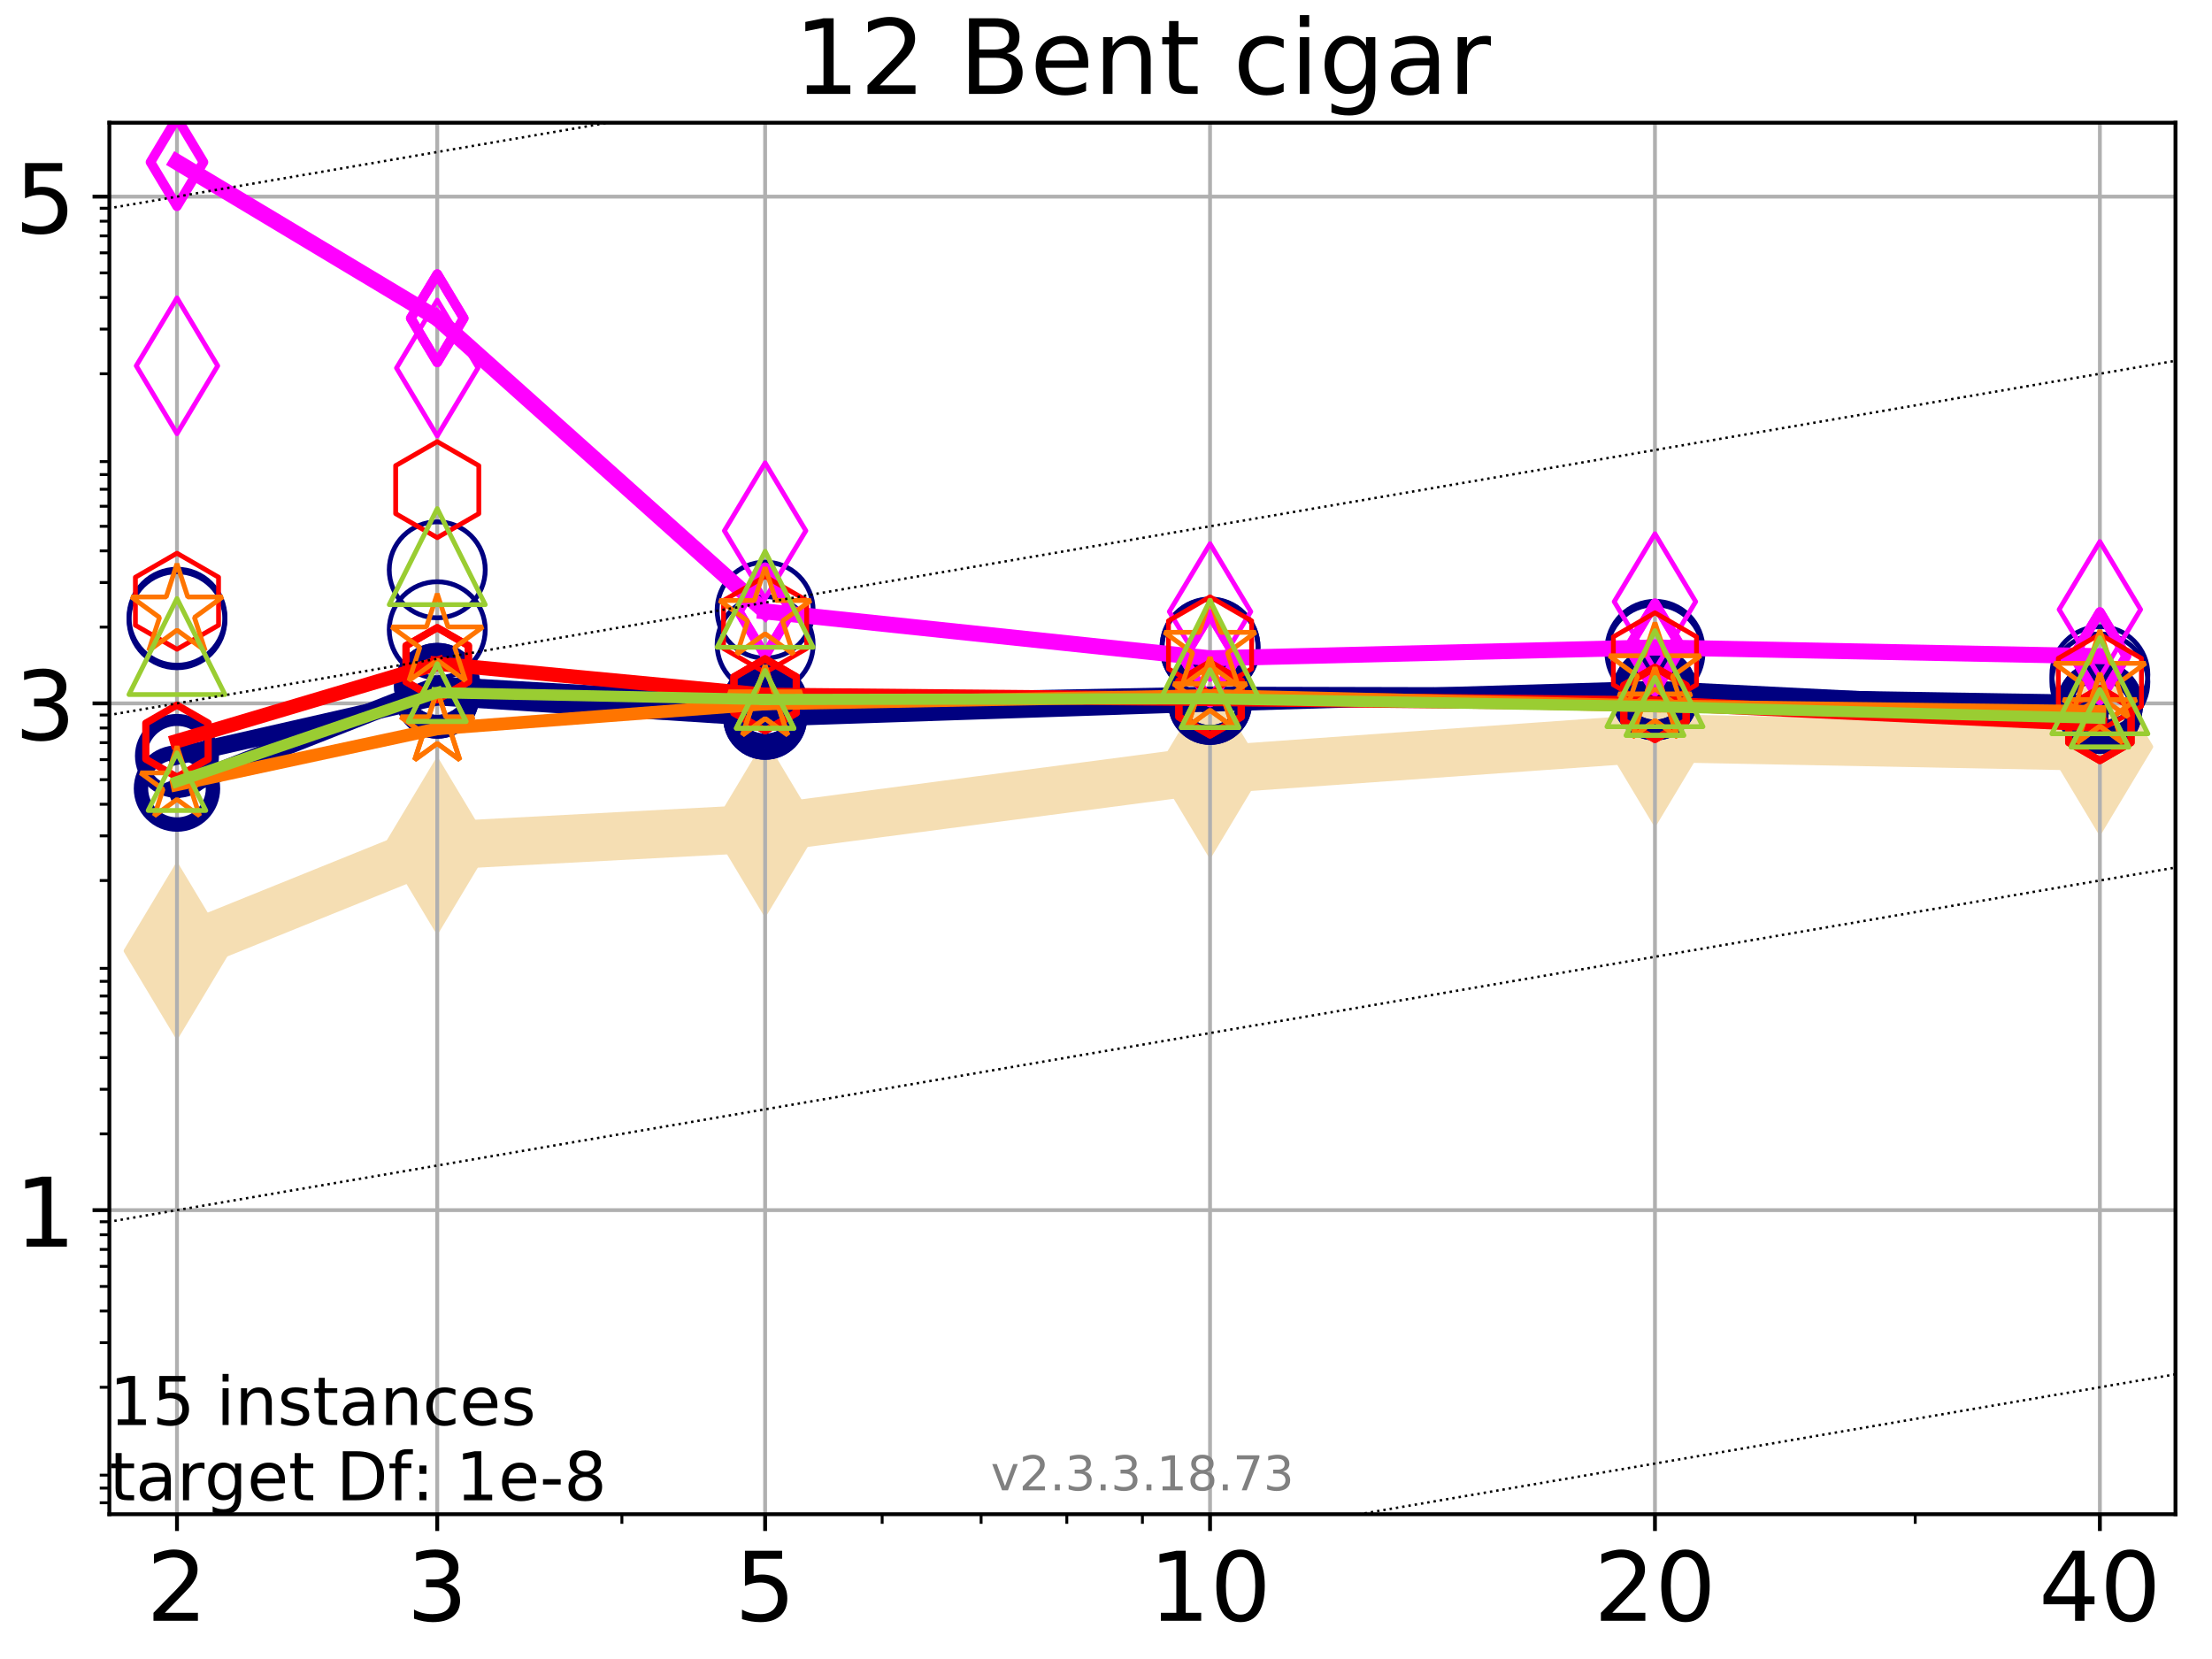 <?xml version="1.0" encoding="utf-8" standalone="no"?>
<!DOCTYPE svg PUBLIC "-//W3C//DTD SVG 1.1//EN"
  "http://www.w3.org/Graphics/SVG/1.1/DTD/svg11.dtd">
<!-- Created with matplotlib (https://matplotlib.org/) -->
<svg height="345.6pt" version="1.1" viewBox="0 0 460.8 345.6" width="460.8pt" xmlns="http://www.w3.org/2000/svg" xmlns:xlink="http://www.w3.org/1999/xlink">
 <defs>
  <style type="text/css">
*{stroke-linecap:butt;stroke-linejoin:round;}
  </style>
 </defs>
 <g id="figure_1">
  <g id="patch_1">
   <path d="M 0 345.6 
L 460.8 345.6 
L 460.8 0 
L 0 0 
z
" style="fill:#ffffff;"/>
  </g>
  <g id="axes_1">
   <g id="patch_2">
    <path d="M 22.78 315.44 
L 453.192 315.44 
L 453.192 25.56 
L 22.78 25.56 
z
" style="fill:#ffffff;"/>
   </g>
   <g id="line2d_1">
    <path clip-path="url(#pc2f03a6625)" d="M 36.868 198.088 
L 91.085 176.181 
L 159.39 172.552 
L 252.074 160.362 
L 344.758 153.768 
L 437.443 155.566 
" style="fill:none;stroke:#f5deb3;stroke-linecap:square;stroke-width:10;"/>
    <defs>
     <path d="M -0 17.678 
L 10.607 0 
L 0 -17.678 
L -10.607 -0 
z
" id="m1a81cce1f5" style="stroke:#f5deb3;stroke-linejoin:miter;"/>
    </defs>
    <g clip-path="url(#pc2f03a6625)">
     <use style="fill:#f5deb3;stroke:#f5deb3;stroke-linejoin:miter;" x="36.868" xlink:href="#m1a81cce1f5" y="198.088"/>
     <use style="fill:#f5deb3;stroke:#f5deb3;stroke-linejoin:miter;" x="91.085" xlink:href="#m1a81cce1f5" y="176.181"/>
     <use style="fill:#f5deb3;stroke:#f5deb3;stroke-linejoin:miter;" x="159.39" xlink:href="#m1a81cce1f5" y="172.552"/>
     <use style="fill:#f5deb3;stroke:#f5deb3;stroke-linejoin:miter;" x="252.074" xlink:href="#m1a81cce1f5" y="160.362"/>
     <use style="fill:#f5deb3;stroke:#f5deb3;stroke-linejoin:miter;" x="344.758" xlink:href="#m1a81cce1f5" y="153.768"/>
     <use style="fill:#f5deb3;stroke:#f5deb3;stroke-linejoin:miter;" x="437.443" xlink:href="#m1a81cce1f5" y="155.566"/>
    </g>
   </g>
   <g id="matplotlib.axis_1">
    <g id="xtick_1">
     <g id="line2d_2">
      <path clip-path="url(#pc2f03a6625)" d="M 36.868 315.44 
L 36.868 25.56 
" style="fill:none;stroke:#b0b0b0;stroke-linecap:square;stroke-width:0.8;"/>
     </g>
     <g id="line2d_3">
      <defs>
       <path d="M 0 0 
L 0 3.5 
" id="m4fd9b83261" style="stroke:#000000;stroke-width:0.8;"/>
      </defs>
      <g>
       <use style="stroke:#000000;stroke-width:0.8;" x="36.868" xlink:href="#m4fd9b83261" y="315.44"/>
      </g>
     </g>
     <g id="text_1">
      <!-- 2 -->
      <defs>
       <path d="M 19.188 8.297 
L 53.609 8.297 
L 53.609 0 
L 7.328 0 
L 7.328 8.297 
Q 12.938 14.109 22.625 23.891 
Q 32.328 33.688 34.812 36.531 
Q 39.547 41.844 41.422 45.531 
Q 43.312 49.219 43.312 52.781 
Q 43.312 58.594 39.234 62.25 
Q 35.156 65.922 28.609 65.922 
Q 23.969 65.922 18.812 64.312 
Q 13.672 62.703 7.812 59.422 
L 7.812 69.391 
Q 13.766 71.781 18.938 73 
Q 24.125 74.219 28.422 74.219 
Q 39.75 74.219 46.484 68.547 
Q 53.219 62.891 53.219 53.422 
Q 53.219 48.922 51.531 44.891 
Q 49.859 40.875 45.406 35.406 
Q 44.188 33.984 37.641 27.219 
Q 31.109 20.453 19.188 8.297 
z
" id="DejaVuSans-50"/>
      </defs>
      <g transform="translate(30.506 337.637)scale(0.2 -0.2)">
       <use xlink:href="#DejaVuSans-50"/>
      </g>
     </g>
    </g>
    <g id="xtick_2">
     <g id="line2d_4">
      <path clip-path="url(#pc2f03a6625)" d="M 91.085 315.44 
L 91.085 25.56 
" style="fill:none;stroke:#b0b0b0;stroke-linecap:square;stroke-width:0.8;"/>
     </g>
     <g id="line2d_5">
      <g>
       <use style="stroke:#000000;stroke-width:0.8;" x="91.085" xlink:href="#m4fd9b83261" y="315.44"/>
      </g>
     </g>
     <g id="text_2">
      <!-- 3 -->
      <defs>
       <path d="M 40.578 39.312 
Q 47.656 37.797 51.625 33 
Q 55.609 28.219 55.609 21.188 
Q 55.609 10.406 48.188 4.484 
Q 40.766 -1.422 27.094 -1.422 
Q 22.516 -1.422 17.656 -0.516 
Q 12.797 0.391 7.625 2.203 
L 7.625 11.719 
Q 11.719 9.328 16.594 8.109 
Q 21.484 6.891 26.812 6.891 
Q 36.078 6.891 40.938 10.547 
Q 45.797 14.203 45.797 21.188 
Q 45.797 27.641 41.281 31.266 
Q 36.766 34.906 28.719 34.906 
L 20.219 34.906 
L 20.219 43.016 
L 29.109 43.016 
Q 36.375 43.016 40.234 45.922 
Q 44.094 48.828 44.094 54.297 
Q 44.094 59.906 40.109 62.906 
Q 36.141 65.922 28.719 65.922 
Q 24.656 65.922 20.016 65.031 
Q 15.375 64.156 9.812 62.312 
L 9.812 71.094 
Q 15.438 72.656 20.344 73.438 
Q 25.25 74.219 29.594 74.219 
Q 40.828 74.219 47.359 69.109 
Q 53.906 64.016 53.906 55.328 
Q 53.906 49.266 50.438 45.094 
Q 46.969 40.922 40.578 39.312 
z
" id="DejaVuSans-51"/>
      </defs>
      <g transform="translate(84.723 337.637)scale(0.2 -0.2)">
       <use xlink:href="#DejaVuSans-51"/>
      </g>
     </g>
    </g>
    <g id="xtick_3">
     <g id="line2d_6">
      <path clip-path="url(#pc2f03a6625)" d="M 159.39 315.44 
L 159.39 25.56 
" style="fill:none;stroke:#b0b0b0;stroke-linecap:square;stroke-width:0.8;"/>
     </g>
     <g id="line2d_7">
      <g>
       <use style="stroke:#000000;stroke-width:0.8;" x="159.39" xlink:href="#m4fd9b83261" y="315.44"/>
      </g>
     </g>
     <g id="text_3">
      <!-- 5 -->
      <defs>
       <path d="M 10.797 72.906 
L 49.516 72.906 
L 49.516 64.594 
L 19.828 64.594 
L 19.828 46.734 
Q 21.969 47.469 24.109 47.828 
Q 26.266 48.188 28.422 48.188 
Q 40.625 48.188 47.75 41.5 
Q 54.891 34.812 54.891 23.391 
Q 54.891 11.625 47.562 5.094 
Q 40.234 -1.422 26.906 -1.422 
Q 22.312 -1.422 17.547 -0.641 
Q 12.797 0.141 7.719 1.703 
L 7.719 11.625 
Q 12.109 9.234 16.797 8.062 
Q 21.484 6.891 26.703 6.891 
Q 35.156 6.891 40.078 11.328 
Q 45.016 15.766 45.016 23.391 
Q 45.016 31 40.078 35.438 
Q 35.156 39.891 26.703 39.891 
Q 22.75 39.891 18.812 39.016 
Q 14.891 38.141 10.797 36.281 
z
" id="DejaVuSans-53"/>
      </defs>
      <g transform="translate(153.028 337.637)scale(0.2 -0.2)">
       <use xlink:href="#DejaVuSans-53"/>
      </g>
     </g>
    </g>
    <g id="xtick_4">
     <g id="line2d_8">
      <path clip-path="url(#pc2f03a6625)" d="M 252.074 315.44 
L 252.074 25.56 
" style="fill:none;stroke:#b0b0b0;stroke-linecap:square;stroke-width:0.8;"/>
     </g>
     <g id="line2d_9">
      <g>
       <use style="stroke:#000000;stroke-width:0.8;" x="252.074" xlink:href="#m4fd9b83261" y="315.44"/>
      </g>
     </g>
     <g id="text_4">
      <!-- 10 -->
      <defs>
       <path d="M 12.406 8.297 
L 28.516 8.297 
L 28.516 63.922 
L 10.984 60.406 
L 10.984 69.391 
L 28.422 72.906 
L 38.281 72.906 
L 38.281 8.297 
L 54.391 8.297 
L 54.391 0 
L 12.406 0 
z
" id="DejaVuSans-49"/>
       <path d="M 31.781 66.406 
Q 24.172 66.406 20.328 58.906 
Q 16.5 51.422 16.5 36.375 
Q 16.5 21.391 20.328 13.891 
Q 24.172 6.391 31.781 6.391 
Q 39.453 6.391 43.281 13.891 
Q 47.125 21.391 47.125 36.375 
Q 47.125 51.422 43.281 58.906 
Q 39.453 66.406 31.781 66.406 
z
M 31.781 74.219 
Q 44.047 74.219 50.516 64.516 
Q 56.984 54.828 56.984 36.375 
Q 56.984 17.969 50.516 8.266 
Q 44.047 -1.422 31.781 -1.422 
Q 19.531 -1.422 13.062 8.266 
Q 6.594 17.969 6.594 36.375 
Q 6.594 54.828 13.062 64.516 
Q 19.531 74.219 31.781 74.219 
z
" id="DejaVuSans-48"/>
      </defs>
      <g transform="translate(239.349 337.637)scale(0.2 -0.2)">
       <use xlink:href="#DejaVuSans-49"/>
       <use x="63.623" xlink:href="#DejaVuSans-48"/>
      </g>
     </g>
    </g>
    <g id="xtick_5">
     <g id="line2d_10">
      <path clip-path="url(#pc2f03a6625)" d="M 344.758 315.44 
L 344.758 25.56 
" style="fill:none;stroke:#b0b0b0;stroke-linecap:square;stroke-width:0.8;"/>
     </g>
     <g id="line2d_11">
      <g>
       <use style="stroke:#000000;stroke-width:0.8;" x="344.758" xlink:href="#m4fd9b83261" y="315.44"/>
      </g>
     </g>
     <g id="text_5">
      <!-- 20 -->
      <g transform="translate(332.033 337.637)scale(0.2 -0.2)">
       <use xlink:href="#DejaVuSans-50"/>
       <use x="63.623" xlink:href="#DejaVuSans-48"/>
      </g>
     </g>
    </g>
    <g id="xtick_6">
     <g id="line2d_12">
      <path clip-path="url(#pc2f03a6625)" d="M 437.443 315.44 
L 437.443 25.56 
" style="fill:none;stroke:#b0b0b0;stroke-linecap:square;stroke-width:0.8;"/>
     </g>
     <g id="line2d_13">
      <g>
       <use style="stroke:#000000;stroke-width:0.8;" x="437.443" xlink:href="#m4fd9b83261" y="315.44"/>
      </g>
     </g>
     <g id="text_6">
      <!-- 40 -->
      <defs>
       <path d="M 37.797 64.312 
L 12.891 25.391 
L 37.797 25.391 
z
M 35.203 72.906 
L 47.609 72.906 
L 47.609 25.391 
L 58.016 25.391 
L 58.016 17.188 
L 47.609 17.188 
L 47.609 0 
L 37.797 0 
L 37.797 17.188 
L 4.891 17.188 
L 4.891 26.703 
z
" id="DejaVuSans-52"/>
      </defs>
      <g transform="translate(424.718 337.637)scale(0.2 -0.2)">
       <use xlink:href="#DejaVuSans-52"/>
       <use x="63.623" xlink:href="#DejaVuSans-48"/>
      </g>
     </g>
    </g>
    <g id="xtick_7">
     <g id="line2d_14">
      <defs>
       <path d="M 0 0 
L 0 2 
" id="m6b05c15d32" style="stroke:#000000;stroke-width:0.6;"/>
      </defs>
      <g>
       <use style="stroke:#000000;stroke-width:0.6;" x="129.552" xlink:href="#m6b05c15d32" y="315.44"/>
      </g>
     </g>
    </g>
    <g id="xtick_8">
     <g id="line2d_15">
      <g>
       <use style="stroke:#000000;stroke-width:0.6;" x="183.769" xlink:href="#m6b05c15d32" y="315.44"/>
      </g>
     </g>
    </g>
    <g id="xtick_9">
     <g id="line2d_16">
      <g>
       <use style="stroke:#000000;stroke-width:0.6;" x="204.381" xlink:href="#m6b05c15d32" y="315.44"/>
      </g>
     </g>
    </g>
    <g id="xtick_10">
     <g id="line2d_17">
      <g>
       <use style="stroke:#000000;stroke-width:0.6;" x="222.237" xlink:href="#m6b05c15d32" y="315.44"/>
      </g>
     </g>
    </g>
    <g id="xtick_11">
     <g id="line2d_18">
      <g>
       <use style="stroke:#000000;stroke-width:0.6;" x="237.986" xlink:href="#m6b05c15d32" y="315.44"/>
      </g>
     </g>
    </g>
    <g id="xtick_12">
     <g id="line2d_19">
      <g>
       <use style="stroke:#000000;stroke-width:0.6;" x="398.975" xlink:href="#m6b05c15d32" y="315.44"/>
      </g>
     </g>
    </g>
   </g>
   <g id="matplotlib.axis_2">
    <g id="ytick_1">
     <g id="line2d_20">
      <path clip-path="url(#pc2f03a6625)" d="M 22.78 252.099 
L 453.192 252.099 
" style="fill:none;stroke:#b0b0b0;stroke-linecap:square;stroke-width:0.8;"/>
     </g>
     <g id="line2d_21">
      <defs>
       <path d="M 0 0 
L -3.5 0 
" id="mbce66a07fd" style="stroke:#000000;stroke-width:0.8;"/>
      </defs>
      <g>
       <use style="stroke:#000000;stroke-width:0.8;" x="22.78" xlink:href="#mbce66a07fd" y="252.099"/>
      </g>
     </g>
     <g id="text_7">
      <!-- 1 -->
      <g transform="translate(3.055 259.698)scale(0.2 -0.2)">
       <use xlink:href="#DejaVuSans-49"/>
      </g>
     </g>
    </g>
    <g id="ytick_2">
     <g id="line2d_22">
      <path clip-path="url(#pc2f03a6625)" d="M 22.78 146.532 
L 453.192 146.532 
" style="fill:none;stroke:#b0b0b0;stroke-linecap:square;stroke-width:0.8;"/>
     </g>
     <g id="line2d_23">
      <g>
       <use style="stroke:#000000;stroke-width:0.8;" x="22.78" xlink:href="#mbce66a07fd" y="146.532"/>
      </g>
     </g>
     <g id="text_8">
      <!-- 3 -->
      <g transform="translate(3.055 154.13)scale(0.2 -0.2)">
       <use xlink:href="#DejaVuSans-51"/>
      </g>
     </g>
    </g>
    <g id="ytick_3">
     <g id="line2d_24">
      <path clip-path="url(#pc2f03a6625)" d="M 22.78 40.964 
L 453.192 40.964 
" style="fill:none;stroke:#b0b0b0;stroke-linecap:square;stroke-width:0.8;"/>
     </g>
     <g id="line2d_25">
      <g>
       <use style="stroke:#000000;stroke-width:0.8;" x="22.78" xlink:href="#mbce66a07fd" y="40.964"/>
      </g>
     </g>
     <g id="text_9">
      <!-- 5 -->
      <g transform="translate(3.055 48.562)scale(0.2 -0.2)">
       <use xlink:href="#DejaVuSans-53"/>
      </g>
     </g>
    </g>
    <g id="ytick_4">
     <g id="line2d_26">
      <defs>
       <path d="M 0 0 
L -2 0 
" id="ma0abc65a77" style="stroke:#000000;stroke-width:0.6;"/>
      </defs>
      <g>
       <use style="stroke:#000000;stroke-width:0.6;" x="22.78" xlink:href="#ma0abc65a77" y="313.06"/>
      </g>
     </g>
    </g>
    <g id="ytick_5">
     <g id="line2d_27">
      <g>
       <use style="stroke:#000000;stroke-width:0.6;" x="22.78" xlink:href="#ma0abc65a77" y="309.999"/>
      </g>
     </g>
    </g>
    <g id="ytick_6">
     <g id="line2d_28">
      <g>
       <use style="stroke:#000000;stroke-width:0.6;" x="22.78" xlink:href="#ma0abc65a77" y="307.298"/>
      </g>
     </g>
    </g>
    <g id="ytick_7">
     <g id="line2d_29">
      <g>
       <use style="stroke:#000000;stroke-width:0.6;" x="22.78" xlink:href="#ma0abc65a77" y="288.994"/>
      </g>
     </g>
    </g>
    <g id="ytick_8">
     <g id="line2d_30">
      <g>
       <use style="stroke:#000000;stroke-width:0.6;" x="22.78" xlink:href="#ma0abc65a77" y="279.699"/>
      </g>
     </g>
    </g>
    <g id="ytick_9">
     <g id="line2d_31">
      <g>
       <use style="stroke:#000000;stroke-width:0.6;" x="22.78" xlink:href="#ma0abc65a77" y="273.104"/>
      </g>
     </g>
    </g>
    <g id="ytick_10">
     <g id="line2d_32">
      <g>
       <use style="stroke:#000000;stroke-width:0.6;" x="22.78" xlink:href="#ma0abc65a77" y="267.989"/>
      </g>
     </g>
    </g>
    <g id="ytick_11">
     <g id="line2d_33">
      <g>
       <use style="stroke:#000000;stroke-width:0.6;" x="22.78" xlink:href="#ma0abc65a77" y="263.809"/>
      </g>
     </g>
    </g>
    <g id="ytick_12">
     <g id="line2d_34">
      <g>
       <use style="stroke:#000000;stroke-width:0.6;" x="22.78" xlink:href="#ma0abc65a77" y="260.276"/>
      </g>
     </g>
    </g>
    <g id="ytick_13">
     <g id="line2d_35">
      <g>
       <use style="stroke:#000000;stroke-width:0.6;" x="22.78" xlink:href="#ma0abc65a77" y="257.215"/>
      </g>
     </g>
    </g>
    <g id="ytick_14">
     <g id="line2d_36">
      <g>
       <use style="stroke:#000000;stroke-width:0.6;" x="22.78" xlink:href="#ma0abc65a77" y="254.515"/>
      </g>
     </g>
    </g>
    <g id="ytick_15">
     <g id="line2d_37">
      <g>
       <use style="stroke:#000000;stroke-width:0.6;" x="22.78" xlink:href="#ma0abc65a77" y="236.21"/>
      </g>
     </g>
    </g>
    <g id="ytick_16">
     <g id="line2d_38">
      <g>
       <use style="stroke:#000000;stroke-width:0.6;" x="22.78" xlink:href="#ma0abc65a77" y="226.915"/>
      </g>
     </g>
    </g>
    <g id="ytick_17">
     <g id="line2d_39">
      <g>
       <use style="stroke:#000000;stroke-width:0.6;" x="22.78" xlink:href="#ma0abc65a77" y="220.32"/>
      </g>
     </g>
    </g>
    <g id="ytick_18">
     <g id="line2d_40">
      <g>
       <use style="stroke:#000000;stroke-width:0.6;" x="22.78" xlink:href="#ma0abc65a77" y="215.205"/>
      </g>
     </g>
    </g>
    <g id="ytick_19">
     <g id="line2d_41">
      <g>
       <use style="stroke:#000000;stroke-width:0.6;" x="22.78" xlink:href="#ma0abc65a77" y="211.025"/>
      </g>
     </g>
    </g>
    <g id="ytick_20">
     <g id="line2d_42">
      <g>
       <use style="stroke:#000000;stroke-width:0.6;" x="22.78" xlink:href="#ma0abc65a77" y="207.492"/>
      </g>
     </g>
    </g>
    <g id="ytick_21">
     <g id="line2d_43">
      <g>
       <use style="stroke:#000000;stroke-width:0.6;" x="22.78" xlink:href="#ma0abc65a77" y="204.431"/>
      </g>
     </g>
    </g>
    <g id="ytick_22">
     <g id="line2d_44">
      <g>
       <use style="stroke:#000000;stroke-width:0.6;" x="22.78" xlink:href="#ma0abc65a77" y="201.731"/>
      </g>
     </g>
    </g>
    <g id="ytick_23">
     <g id="line2d_45">
      <g>
       <use style="stroke:#000000;stroke-width:0.6;" x="22.78" xlink:href="#ma0abc65a77" y="183.426"/>
      </g>
     </g>
    </g>
    <g id="ytick_24">
     <g id="line2d_46">
      <g>
       <use style="stroke:#000000;stroke-width:0.6;" x="22.78" xlink:href="#ma0abc65a77" y="174.131"/>
      </g>
     </g>
    </g>
    <g id="ytick_25">
     <g id="line2d_47">
      <g>
       <use style="stroke:#000000;stroke-width:0.6;" x="22.78" xlink:href="#ma0abc65a77" y="167.536"/>
      </g>
     </g>
    </g>
    <g id="ytick_26">
     <g id="line2d_48">
      <g>
       <use style="stroke:#000000;stroke-width:0.6;" x="22.78" xlink:href="#ma0abc65a77" y="162.421"/>
      </g>
     </g>
    </g>
    <g id="ytick_27">
     <g id="line2d_49">
      <g>
       <use style="stroke:#000000;stroke-width:0.6;" x="22.78" xlink:href="#ma0abc65a77" y="158.242"/>
      </g>
     </g>
    </g>
    <g id="ytick_28">
     <g id="line2d_50">
      <g>
       <use style="stroke:#000000;stroke-width:0.6;" x="22.78" xlink:href="#ma0abc65a77" y="154.708"/>
      </g>
     </g>
    </g>
    <g id="ytick_29">
     <g id="line2d_51">
      <g>
       <use style="stroke:#000000;stroke-width:0.6;" x="22.78" xlink:href="#ma0abc65a77" y="151.647"/>
      </g>
     </g>
    </g>
    <g id="ytick_30">
     <g id="line2d_52">
      <g>
       <use style="stroke:#000000;stroke-width:0.6;" x="22.78" xlink:href="#ma0abc65a77" y="148.947"/>
      </g>
     </g>
    </g>
    <g id="ytick_31">
     <g id="line2d_53">
      <g>
       <use style="stroke:#000000;stroke-width:0.6;" x="22.78" xlink:href="#ma0abc65a77" y="130.642"/>
      </g>
     </g>
    </g>
    <g id="ytick_32">
     <g id="line2d_54">
      <g>
       <use style="stroke:#000000;stroke-width:0.6;" x="22.78" xlink:href="#ma0abc65a77" y="121.347"/>
      </g>
     </g>
    </g>
    <g id="ytick_33">
     <g id="line2d_55">
      <g>
       <use style="stroke:#000000;stroke-width:0.6;" x="22.78" xlink:href="#ma0abc65a77" y="114.753"/>
      </g>
     </g>
    </g>
    <g id="ytick_34">
     <g id="line2d_56">
      <g>
       <use style="stroke:#000000;stroke-width:0.6;" x="22.78" xlink:href="#ma0abc65a77" y="109.637"/>
      </g>
     </g>
    </g>
    <g id="ytick_35">
     <g id="line2d_57">
      <g>
       <use style="stroke:#000000;stroke-width:0.6;" x="22.78" xlink:href="#ma0abc65a77" y="105.458"/>
      </g>
     </g>
    </g>
    <g id="ytick_36">
     <g id="line2d_58">
      <g>
       <use style="stroke:#000000;stroke-width:0.6;" x="22.78" xlink:href="#ma0abc65a77" y="101.924"/>
      </g>
     </g>
    </g>
    <g id="ytick_37">
     <g id="line2d_59">
      <g>
       <use style="stroke:#000000;stroke-width:0.6;" x="22.78" xlink:href="#ma0abc65a77" y="98.863"/>
      </g>
     </g>
    </g>
    <g id="ytick_38">
     <g id="line2d_60">
      <g>
       <use style="stroke:#000000;stroke-width:0.6;" x="22.78" xlink:href="#ma0abc65a77" y="96.163"/>
      </g>
     </g>
    </g>
    <g id="ytick_39">
     <g id="line2d_61">
      <g>
       <use style="stroke:#000000;stroke-width:0.6;" x="22.78" xlink:href="#ma0abc65a77" y="77.858"/>
      </g>
     </g>
    </g>
    <g id="ytick_40">
     <g id="line2d_62">
      <g>
       <use style="stroke:#000000;stroke-width:0.6;" x="22.78" xlink:href="#ma0abc65a77" y="68.563"/>
      </g>
     </g>
    </g>
    <g id="ytick_41">
     <g id="line2d_63">
      <g>
       <use style="stroke:#000000;stroke-width:0.6;" x="22.78" xlink:href="#ma0abc65a77" y="61.969"/>
      </g>
     </g>
    </g>
    <g id="ytick_42">
     <g id="line2d_64">
      <g>
       <use style="stroke:#000000;stroke-width:0.6;" x="22.78" xlink:href="#ma0abc65a77" y="56.853"/>
      </g>
     </g>
    </g>
    <g id="ytick_43">
     <g id="line2d_65">
      <g>
       <use style="stroke:#000000;stroke-width:0.6;" x="22.78" xlink:href="#ma0abc65a77" y="52.674"/>
      </g>
     </g>
    </g>
    <g id="ytick_44">
     <g id="line2d_66">
      <g>
       <use style="stroke:#000000;stroke-width:0.6;" x="22.78" xlink:href="#ma0abc65a77" y="49.14"/>
      </g>
     </g>
    </g>
    <g id="ytick_45">
     <g id="line2d_67">
      <g>
       <use style="stroke:#000000;stroke-width:0.6;" x="22.78" xlink:href="#ma0abc65a77" y="46.079"/>
      </g>
     </g>
    </g>
    <g id="ytick_46">
     <g id="line2d_68">
      <g>
       <use style="stroke:#000000;stroke-width:0.6;" x="22.78" xlink:href="#ma0abc65a77" y="43.379"/>
      </g>
     </g>
    </g>
   </g>
   <g id="line2d_69">
    <path clip-path="url(#pc2f03a6625)" d="M 36.868 164.271 
L 91.085 142.929 
" style="fill:none;stroke:#000080;stroke-linecap:square;stroke-width:4;"/>
    <defs>
     <path d="M 0 7.5 
C 1.989 7.5 3.897 6.71 5.303 5.303 
C 6.71 3.897 7.5 1.989 7.5 0 
C 7.5 -1.989 6.71 -3.897 5.303 -5.303 
C 3.897 -6.71 1.989 -7.5 0 -7.5 
C -1.989 -7.5 -3.897 -6.71 -5.303 -5.303 
C -6.71 -3.897 -7.5 -1.989 -7.5 0 
C -7.5 1.989 -6.71 3.897 -5.303 5.303 
C -3.897 6.71 -1.989 7.5 0 7.5 
z
" id="mbf39c0f474" style="stroke:#000080;stroke-width:3;"/>
    </defs>
    <g clip-path="url(#pc2f03a6625)">
     <use style="fill-opacity:0;stroke:#000080;stroke-width:3;" x="36.868" xlink:href="#mbf39c0f474" y="164.271"/>
     <use style="fill-opacity:0;stroke:#000080;stroke-width:3;" x="91.085" xlink:href="#mbf39c0f474" y="142.929"/>
    </g>
   </g>
   <g id="line2d_70">
    <path clip-path="url(#pc2f03a6625)" d="M 91.085 142.929 
L 159.39 146.842 
" style="fill:none;stroke:#000080;stroke-linecap:square;stroke-width:4;"/>
    <g clip-path="url(#pc2f03a6625)">
     <use style="fill-opacity:0;stroke:#000080;stroke-width:3;" x="91.085" xlink:href="#mbf39c0f474" y="142.929"/>
     <use style="fill-opacity:0;stroke:#000080;stroke-width:3;" x="159.39" xlink:href="#mbf39c0f474" y="146.842"/>
    </g>
   </g>
   <g id="line2d_71">
    <path clip-path="url(#pc2f03a6625)" d="M 159.39 146.842 
L 252.074 145.045 
" style="fill:none;stroke:#000080;stroke-linecap:square;stroke-width:4;"/>
    <g clip-path="url(#pc2f03a6625)">
     <use style="fill-opacity:0;stroke:#000080;stroke-width:3;" x="159.39" xlink:href="#mbf39c0f474" y="146.842"/>
     <use style="fill-opacity:0;stroke:#000080;stroke-width:3;" x="252.074" xlink:href="#mbf39c0f474" y="145.045"/>
    </g>
   </g>
   <g id="line2d_72">
    <path clip-path="url(#pc2f03a6625)" d="M 252.074 145.045 
L 344.758 145.252 
" style="fill:none;stroke:#000080;stroke-linecap:square;stroke-width:4;"/>
    <g clip-path="url(#pc2f03a6625)">
     <use style="fill-opacity:0;stroke:#000080;stroke-width:3;" x="252.074" xlink:href="#mbf39c0f474" y="145.045"/>
     <use style="fill-opacity:0;stroke:#000080;stroke-width:3;" x="344.758" xlink:href="#mbf39c0f474" y="145.252"/>
    </g>
   </g>
   <g id="line2d_73">
    <path clip-path="url(#pc2f03a6625)" d="M 344.758 145.252 
L 437.443 146.77 
" style="fill:none;stroke:#000080;stroke-linecap:square;stroke-width:4;"/>
    <g clip-path="url(#pc2f03a6625)">
     <use style="fill-opacity:0;stroke:#000080;stroke-width:3;" x="344.758" xlink:href="#mbf39c0f474" y="145.252"/>
     <use style="fill-opacity:0;stroke:#000080;stroke-width:3;" x="437.443" xlink:href="#mbf39c0f474" y="146.77"/>
    </g>
   </g>
   <g id="line2d_74">
    <path clip-path="url(#pc2f03a6625)" d="M 437.443 146.77 
" style="fill:none;stroke:#000080;stroke-linecap:square;stroke-width:4;"/>
    <g clip-path="url(#pc2f03a6625)">
     <use style="fill-opacity:0;stroke:#000080;stroke-width:3;" x="437.443" xlink:href="#mbf39c0f474" y="146.77"/>
    </g>
   </g>
   <g id="line2d_75"/>
   <g id="line2d_76">
    <defs>
     <path d="M 0 10 
C 2.652 10 5.196 8.946 7.071 7.071 
C 8.946 5.196 10 2.652 10 0 
C 10 -2.652 8.946 -5.196 7.071 -7.071 
C 5.196 -8.946 2.652 -10 0 -10 
C -2.652 -10 -5.196 -8.946 -7.071 -7.071 
C -8.946 -5.196 -10 -2.652 -10 0 
C -10 2.652 -8.946 5.196 -7.071 7.071 
C -5.196 8.946 -2.652 10 0 10 
z
" id="mdc0f6ed169" style="stroke:#000080;"/>
    </defs>
    <g clip-path="url(#pc2f03a6625)">
     <use style="fill-opacity:0;stroke:#000080;" x="36.868" xlink:href="#mdc0f6ed169" y="128.577"/>
     <use style="fill-opacity:0;stroke:#000080;" x="91.085" xlink:href="#mdc0f6ed169" y="118.706"/>
     <use style="fill-opacity:0;stroke:#000080;" x="159.39" xlink:href="#mdc0f6ed169" y="127.106"/>
     <use style="fill-opacity:0;stroke:#000080;" x="252.074" xlink:href="#mdc0f6ed169" y="134.867"/>
     <use style="fill-opacity:0;stroke:#000080;" x="344.758" xlink:href="#mdc0f6ed169" y="135.265"/>
     <use style="fill-opacity:0;stroke:#000080;" x="437.443" xlink:href="#mdc0f6ed169" y="140.55"/>
    </g>
   </g>
   <g id="line2d_77">
    <path clip-path="url(#pc2f03a6625)" d="M 36.868 157.476 
L 91.085 145.128 
" style="fill:none;stroke:#000080;stroke-linecap:square;stroke-width:3.667;"/>
    <defs>
     <path d="M 0 7.5 
C 1.989 7.5 3.897 6.71 5.303 5.303 
C 6.71 3.897 7.5 1.989 7.5 0 
C 7.5 -1.989 6.71 -3.897 5.303 -5.303 
C 3.897 -6.71 1.989 -7.5 0 -7.5 
C -1.989 -7.5 -3.897 -6.71 -5.303 -5.303 
C -6.71 -3.897 -7.5 -1.989 -7.5 0 
C -7.5 1.989 -6.71 3.897 -5.303 5.303 
C -3.897 6.71 -1.989 7.5 0 7.5 
z
" id="maa689691f8" style="stroke:#000080;stroke-width:2.5;"/>
    </defs>
    <g clip-path="url(#pc2f03a6625)">
     <use style="fill-opacity:0;stroke:#000080;stroke-width:2.5;" x="36.868" xlink:href="#maa689691f8" y="157.476"/>
     <use style="fill-opacity:0;stroke:#000080;stroke-width:2.5;" x="91.085" xlink:href="#maa689691f8" y="145.128"/>
    </g>
   </g>
   <g id="line2d_78">
    <path clip-path="url(#pc2f03a6625)" d="M 91.085 145.128 
L 159.39 149.524 
" style="fill:none;stroke:#000080;stroke-linecap:square;stroke-width:3.667;"/>
    <g clip-path="url(#pc2f03a6625)">
     <use style="fill-opacity:0;stroke:#000080;stroke-width:2.5;" x="91.085" xlink:href="#maa689691f8" y="145.128"/>
     <use style="fill-opacity:0;stroke:#000080;stroke-width:2.5;" x="159.39" xlink:href="#maa689691f8" y="149.524"/>
    </g>
   </g>
   <g id="line2d_79">
    <path clip-path="url(#pc2f03a6625)" d="M 159.39 149.524 
L 252.074 146.42 
" style="fill:none;stroke:#000080;stroke-linecap:square;stroke-width:3.667;"/>
    <g clip-path="url(#pc2f03a6625)">
     <use style="fill-opacity:0;stroke:#000080;stroke-width:2.5;" x="159.39" xlink:href="#maa689691f8" y="149.524"/>
     <use style="fill-opacity:0;stroke:#000080;stroke-width:2.5;" x="252.074" xlink:href="#maa689691f8" y="146.42"/>
    </g>
   </g>
   <g id="line2d_80">
    <path clip-path="url(#pc2f03a6625)" d="M 252.074 146.42 
L 344.758 143.667 
" style="fill:none;stroke:#000080;stroke-linecap:square;stroke-width:3.667;"/>
    <g clip-path="url(#pc2f03a6625)">
     <use style="fill-opacity:0;stroke:#000080;stroke-width:2.5;" x="252.074" xlink:href="#maa689691f8" y="146.42"/>
     <use style="fill-opacity:0;stroke:#000080;stroke-width:2.5;" x="344.758" xlink:href="#maa689691f8" y="143.667"/>
    </g>
   </g>
   <g id="line2d_81">
    <path clip-path="url(#pc2f03a6625)" d="M 344.758 143.667 
L 437.443 148.286 
" style="fill:none;stroke:#000080;stroke-linecap:square;stroke-width:3.667;"/>
    <g clip-path="url(#pc2f03a6625)">
     <use style="fill-opacity:0;stroke:#000080;stroke-width:2.5;" x="344.758" xlink:href="#maa689691f8" y="143.667"/>
     <use style="fill-opacity:0;stroke:#000080;stroke-width:2.5;" x="437.443" xlink:href="#maa689691f8" y="148.286"/>
    </g>
   </g>
   <g id="line2d_82">
    <path clip-path="url(#pc2f03a6625)" d="M 437.443 148.286 
" style="fill:none;stroke:#000080;stroke-linecap:square;stroke-width:3.667;"/>
    <g clip-path="url(#pc2f03a6625)">
     <use style="fill-opacity:0;stroke:#000080;stroke-width:2.5;" x="437.443" xlink:href="#maa689691f8" y="148.286"/>
    </g>
   </g>
   <g id="line2d_83"/>
   <g id="line2d_84">
    <g clip-path="url(#pc2f03a6625)">
     <use style="fill-opacity:0;stroke:#000080;" x="36.868" xlink:href="#mdc0f6ed169" y="129.107"/>
     <use style="fill-opacity:0;stroke:#000080;" x="91.085" xlink:href="#mdc0f6ed169" y="131.187"/>
     <use style="fill-opacity:0;stroke:#000080;" x="159.39" xlink:href="#mdc0f6ed169" y="134.281"/>
     <use style="fill-opacity:0;stroke:#000080;" x="252.074" xlink:href="#mdc0f6ed169" y="134.785"/>
     <use style="fill-opacity:0;stroke:#000080;" x="344.758" xlink:href="#mdc0f6ed169" y="135.991"/>
     <use style="fill-opacity:0;stroke:#000080;" x="437.443" xlink:href="#mdc0f6ed169" y="142.06"/>
    </g>
   </g>
   <g id="line2d_85">
    <path clip-path="url(#pc2f03a6625)" d="M 36.868 33.776 
L 91.085 66.295 
" style="fill:none;stroke:#ff00ff;stroke-linecap:square;stroke-width:3.333;"/>
    <defs>
     <path d="M -0 9.192 
L 5.515 0 
L 0 -9.192 
L -5.515 -0 
z
" id="m6c51d36607" style="stroke:#ff00ff;stroke-linejoin:miter;stroke-width:2;"/>
    </defs>
    <g clip-path="url(#pc2f03a6625)">
     <use style="fill-opacity:0;stroke:#ff00ff;stroke-linejoin:miter;stroke-width:2;" x="36.868" xlink:href="#m6c51d36607" y="33.776"/>
     <use style="fill-opacity:0;stroke:#ff00ff;stroke-linejoin:miter;stroke-width:2;" x="91.085" xlink:href="#m6c51d36607" y="66.295"/>
    </g>
   </g>
   <g id="line2d_86">
    <path clip-path="url(#pc2f03a6625)" d="M 91.085 66.295 
L 159.39 127.375 
" style="fill:none;stroke:#ff00ff;stroke-linecap:square;stroke-width:3.333;"/>
    <g clip-path="url(#pc2f03a6625)">
     <use style="fill-opacity:0;stroke:#ff00ff;stroke-linejoin:miter;stroke-width:2;" x="91.085" xlink:href="#m6c51d36607" y="66.295"/>
     <use style="fill-opacity:0;stroke:#ff00ff;stroke-linejoin:miter;stroke-width:2;" x="159.39" xlink:href="#m6c51d36607" y="127.375"/>
    </g>
   </g>
   <g id="line2d_87">
    <path clip-path="url(#pc2f03a6625)" d="M 159.39 127.375 
L 252.074 137.135 
" style="fill:none;stroke:#ff00ff;stroke-linecap:square;stroke-width:3.333;"/>
    <g clip-path="url(#pc2f03a6625)">
     <use style="fill-opacity:0;stroke:#ff00ff;stroke-linejoin:miter;stroke-width:2;" x="159.39" xlink:href="#m6c51d36607" y="127.375"/>
     <use style="fill-opacity:0;stroke:#ff00ff;stroke-linejoin:miter;stroke-width:2;" x="252.074" xlink:href="#m6c51d36607" y="137.135"/>
    </g>
   </g>
   <g id="line2d_88">
    <path clip-path="url(#pc2f03a6625)" d="M 252.074 137.135 
L 344.758 134.877 
" style="fill:none;stroke:#ff00ff;stroke-linecap:square;stroke-width:3.333;"/>
    <g clip-path="url(#pc2f03a6625)">
     <use style="fill-opacity:0;stroke:#ff00ff;stroke-linejoin:miter;stroke-width:2;" x="252.074" xlink:href="#m6c51d36607" y="137.135"/>
     <use style="fill-opacity:0;stroke:#ff00ff;stroke-linejoin:miter;stroke-width:2;" x="344.758" xlink:href="#m6c51d36607" y="134.877"/>
    </g>
   </g>
   <g id="line2d_89">
    <path clip-path="url(#pc2f03a6625)" d="M 344.758 134.877 
L 437.443 136.695 
" style="fill:none;stroke:#ff00ff;stroke-linecap:square;stroke-width:3.333;"/>
    <g clip-path="url(#pc2f03a6625)">
     <use style="fill-opacity:0;stroke:#ff00ff;stroke-linejoin:miter;stroke-width:2;" x="344.758" xlink:href="#m6c51d36607" y="134.877"/>
     <use style="fill-opacity:0;stroke:#ff00ff;stroke-linejoin:miter;stroke-width:2;" x="437.443" xlink:href="#m6c51d36607" y="136.695"/>
    </g>
   </g>
   <g id="line2d_90">
    <path clip-path="url(#pc2f03a6625)" d="M 437.443 136.695 
" style="fill:none;stroke:#ff00ff;stroke-linecap:square;stroke-width:3.333;"/>
    <g clip-path="url(#pc2f03a6625)">
     <use style="fill-opacity:0;stroke:#ff00ff;stroke-linejoin:miter;stroke-width:2;" x="437.443" xlink:href="#m6c51d36607" y="136.695"/>
    </g>
   </g>
   <g id="line2d_91"/>
   <g id="line2d_92">
    <defs>
     <path d="M -0 14.142 
L 8.485 0 
L -0 -14.142 
L -8.485 -0 
z
" id="m4c9e65c7e7" style="stroke:#ff00ff;stroke-linejoin:miter;"/>
    </defs>
    <g clip-path="url(#pc2f03a6625)">
     <use style="fill-opacity:0;stroke:#ff00ff;stroke-linejoin:miter;" x="36.868" xlink:href="#m4c9e65c7e7" y="76.206"/>
     <use style="fill-opacity:0;stroke:#ff00ff;stroke-linejoin:miter;" x="91.085" xlink:href="#m4c9e65c7e7" y="76.662"/>
     <use style="fill-opacity:0;stroke:#ff00ff;stroke-linejoin:miter;" x="159.39" xlink:href="#m4c9e65c7e7" y="110.563"/>
     <use style="fill-opacity:0;stroke:#ff00ff;stroke-linejoin:miter;" x="252.074" xlink:href="#m4c9e65c7e7" y="127.415"/>
     <use style="fill-opacity:0;stroke:#ff00ff;stroke-linejoin:miter;" x="344.758" xlink:href="#m4c9e65c7e7" y="125.338"/>
     <use style="fill-opacity:0;stroke:#ff00ff;stroke-linejoin:miter;" x="437.443" xlink:href="#m4c9e65c7e7" y="126.972"/>
    </g>
   </g>
   <g id="line2d_93">
    <path clip-path="url(#pc2f03a6625)" d="M 36.868 154.385 
L 91.085 138.26 
" style="fill:none;stroke:#ff0000;stroke-linecap:square;stroke-width:3;"/>
    <defs>
     <path d="M 0 -7.5 
L -6.495 -3.75 
L -6.495 3.75 
L -0 7.5 
L 6.495 3.75 
L 6.495 -3.75 
z
" id="m9b95ffa6e7" style="stroke:#ff0000;stroke-linejoin:miter;stroke-width:1.5;"/>
    </defs>
    <g clip-path="url(#pc2f03a6625)">
     <use style="fill-opacity:0;stroke:#ff0000;stroke-linejoin:miter;stroke-width:1.5;" x="36.868" xlink:href="#m9b95ffa6e7" y="154.385"/>
     <use style="fill-opacity:0;stroke:#ff0000;stroke-linejoin:miter;stroke-width:1.5;" x="91.085" xlink:href="#m9b95ffa6e7" y="138.26"/>
    </g>
   </g>
   <g id="line2d_94">
    <path clip-path="url(#pc2f03a6625)" d="M 91.085 138.26 
L 159.39 144.747 
" style="fill:none;stroke:#ff0000;stroke-linecap:square;stroke-width:3;"/>
    <g clip-path="url(#pc2f03a6625)">
     <use style="fill-opacity:0;stroke:#ff0000;stroke-linejoin:miter;stroke-width:1.5;" x="91.085" xlink:href="#m9b95ffa6e7" y="138.26"/>
     <use style="fill-opacity:0;stroke:#ff0000;stroke-linejoin:miter;stroke-width:1.5;" x="159.39" xlink:href="#m9b95ffa6e7" y="144.747"/>
    </g>
   </g>
   <g id="line2d_95">
    <path clip-path="url(#pc2f03a6625)" d="M 159.39 144.747 
L 252.074 145.604 
" style="fill:none;stroke:#ff0000;stroke-linecap:square;stroke-width:3;"/>
    <g clip-path="url(#pc2f03a6625)">
     <use style="fill-opacity:0;stroke:#ff0000;stroke-linejoin:miter;stroke-width:1.5;" x="159.39" xlink:href="#m9b95ffa6e7" y="144.747"/>
     <use style="fill-opacity:0;stroke:#ff0000;stroke-linejoin:miter;stroke-width:1.5;" x="252.074" xlink:href="#m9b95ffa6e7" y="145.604"/>
    </g>
   </g>
   <g id="line2d_96">
    <path clip-path="url(#pc2f03a6625)" d="M 252.074 145.604 
L 344.758 146.534 
" style="fill:none;stroke:#ff0000;stroke-linecap:square;stroke-width:3;"/>
    <g clip-path="url(#pc2f03a6625)">
     <use style="fill-opacity:0;stroke:#ff0000;stroke-linejoin:miter;stroke-width:1.5;" x="252.074" xlink:href="#m9b95ffa6e7" y="145.604"/>
     <use style="fill-opacity:0;stroke:#ff0000;stroke-linejoin:miter;stroke-width:1.5;" x="344.758" xlink:href="#m9b95ffa6e7" y="146.534"/>
    </g>
   </g>
   <g id="line2d_97">
    <path clip-path="url(#pc2f03a6625)" d="M 344.758 146.534 
L 437.443 150.935 
" style="fill:none;stroke:#ff0000;stroke-linecap:square;stroke-width:3;"/>
    <g clip-path="url(#pc2f03a6625)">
     <use style="fill-opacity:0;stroke:#ff0000;stroke-linejoin:miter;stroke-width:1.5;" x="344.758" xlink:href="#m9b95ffa6e7" y="146.534"/>
     <use style="fill-opacity:0;stroke:#ff0000;stroke-linejoin:miter;stroke-width:1.5;" x="437.443" xlink:href="#m9b95ffa6e7" y="150.935"/>
    </g>
   </g>
   <g id="line2d_98">
    <path clip-path="url(#pc2f03a6625)" d="M 437.443 150.935 
" style="fill:none;stroke:#ff0000;stroke-linecap:square;stroke-width:3;"/>
    <g clip-path="url(#pc2f03a6625)">
     <use style="fill-opacity:0;stroke:#ff0000;stroke-linejoin:miter;stroke-width:1.5;" x="437.443" xlink:href="#m9b95ffa6e7" y="150.935"/>
    </g>
   </g>
   <g id="line2d_99"/>
   <g id="line2d_100">
    <defs>
     <path d="M 0 -10 
L -8.66 -5 
L -8.66 5 
L -0 10 
L 8.66 5 
L 8.66 -5 
z
" id="m17a518cfea" style="stroke:#ff0000;stroke-linejoin:miter;"/>
    </defs>
    <g clip-path="url(#pc2f03a6625)">
     <use style="fill-opacity:0;stroke:#ff0000;stroke-linejoin:miter;" x="36.868" xlink:href="#m17a518cfea" y="125.249"/>
     <use style="fill-opacity:0;stroke:#ff0000;stroke-linejoin:miter;" x="91.085" xlink:href="#m17a518cfea" y="102.002"/>
     <use style="fill-opacity:0;stroke:#ff0000;stroke-linejoin:miter;" x="159.39" xlink:href="#m17a518cfea" y="130.092"/>
     <use style="fill-opacity:0;stroke:#ff0000;stroke-linejoin:miter;" x="252.074" xlink:href="#m17a518cfea" y="134.337"/>
     <use style="fill-opacity:0;stroke:#ff0000;stroke-linejoin:miter;" x="344.758" xlink:href="#m17a518cfea" y="137.657"/>
     <use style="fill-opacity:0;stroke:#ff0000;stroke-linejoin:miter;" x="437.443" xlink:href="#m17a518cfea" y="142.136"/>
    </g>
   </g>
   <g id="line2d_101">
    <path clip-path="url(#pc2f03a6625)" d="M 36.868 163.473 
L 91.085 151.825 
" style="fill:none;stroke:#ff7500;stroke-linecap:square;stroke-width:2.667;"/>
    <defs>
     <path d="M 0 -8 
L -1.796 -2.472 
L -7.608 -2.472 
L -2.906 0.944 
L -4.702 6.472 
L -0 3.056 
L 4.702 6.472 
L 2.906 0.944 
L 7.608 -2.472 
L 1.796 -2.472 
z
" id="mc17b863722" style="stroke:#ff7500;stroke-linejoin:bevel;"/>
    </defs>
    <g clip-path="url(#pc2f03a6625)">
     <use style="fill-opacity:0;stroke:#ff7500;stroke-linejoin:bevel;" x="36.868" xlink:href="#mc17b863722" y="163.473"/>
     <use style="fill-opacity:0;stroke:#ff7500;stroke-linejoin:bevel;" x="91.085" xlink:href="#mc17b863722" y="151.825"/>
    </g>
   </g>
   <g id="line2d_102">
    <path clip-path="url(#pc2f03a6625)" d="M 91.085 151.825 
L 159.39 146.631 
" style="fill:none;stroke:#ff7500;stroke-linecap:square;stroke-width:2.667;"/>
    <g clip-path="url(#pc2f03a6625)">
     <use style="fill-opacity:0;stroke:#ff7500;stroke-linejoin:bevel;" x="91.085" xlink:href="#mc17b863722" y="151.825"/>
     <use style="fill-opacity:0;stroke:#ff7500;stroke-linejoin:bevel;" x="159.39" xlink:href="#mc17b863722" y="146.631"/>
    </g>
   </g>
   <g id="line2d_103">
    <path clip-path="url(#pc2f03a6625)" d="M 159.39 146.631 
L 252.074 144.903 
" style="fill:none;stroke:#ff7500;stroke-linecap:square;stroke-width:2.667;"/>
    <g clip-path="url(#pc2f03a6625)">
     <use style="fill-opacity:0;stroke:#ff7500;stroke-linejoin:bevel;" x="159.39" xlink:href="#mc17b863722" y="146.631"/>
     <use style="fill-opacity:0;stroke:#ff7500;stroke-linejoin:bevel;" x="252.074" xlink:href="#mc17b863722" y="144.903"/>
    </g>
   </g>
   <g id="line2d_104">
    <path clip-path="url(#pc2f03a6625)" d="M 252.074 144.903 
L 344.758 147.057 
" style="fill:none;stroke:#ff7500;stroke-linecap:square;stroke-width:2.667;"/>
    <g clip-path="url(#pc2f03a6625)">
     <use style="fill-opacity:0;stroke:#ff7500;stroke-linejoin:bevel;" x="252.074" xlink:href="#mc17b863722" y="144.903"/>
     <use style="fill-opacity:0;stroke:#ff7500;stroke-linejoin:bevel;" x="344.758" xlink:href="#mc17b863722" y="147.057"/>
    </g>
   </g>
   <g id="line2d_105">
    <path clip-path="url(#pc2f03a6625)" d="M 344.758 147.057 
L 437.443 148.217 
" style="fill:none;stroke:#ff7500;stroke-linecap:square;stroke-width:2.667;"/>
    <g clip-path="url(#pc2f03a6625)">
     <use style="fill-opacity:0;stroke:#ff7500;stroke-linejoin:bevel;" x="344.758" xlink:href="#mc17b863722" y="147.057"/>
     <use style="fill-opacity:0;stroke:#ff7500;stroke-linejoin:bevel;" x="437.443" xlink:href="#mc17b863722" y="148.217"/>
    </g>
   </g>
   <g id="line2d_106">
    <path clip-path="url(#pc2f03a6625)" d="M 437.443 148.217 
" style="fill:none;stroke:#ff7500;stroke-linecap:square;stroke-width:2.667;"/>
    <g clip-path="url(#pc2f03a6625)">
     <use style="fill-opacity:0;stroke:#ff7500;stroke-linejoin:bevel;" x="437.443" xlink:href="#mc17b863722" y="148.217"/>
    </g>
   </g>
   <g id="line2d_107"/>
   <g id="line2d_108">
    <defs>
     <path d="M 0 -10 
L -2.245 -3.09 
L -9.511 -3.09 
L -3.633 1.18 
L -5.878 8.09 
L -0 3.82 
L 5.878 8.09 
L 3.633 1.18 
L 9.511 -3.09 
L 2.245 -3.09 
z
" id="mbedb284444" style="stroke:#ff7500;stroke-linejoin:bevel;"/>
    </defs>
    <g clip-path="url(#pc2f03a6625)">
     <use style="fill-opacity:0;stroke:#ff7500;stroke-linejoin:bevel;" x="36.868" xlink:href="#mbedb284444" y="127.448"/>
     <use style="fill-opacity:0;stroke:#ff7500;stroke-linejoin:bevel;" x="91.085" xlink:href="#mbedb284444" y="133.69"/>
     <use style="fill-opacity:0;stroke:#ff7500;stroke-linejoin:bevel;" x="159.39" xlink:href="#mbedb284444" y="128.188"/>
     <use style="fill-opacity:0;stroke:#ff7500;stroke-linejoin:bevel;" x="252.074" xlink:href="#mbedb284444" y="134.816"/>
     <use style="fill-opacity:0;stroke:#ff7500;stroke-linejoin:bevel;" x="344.758" xlink:href="#mbedb284444" y="139.697"/>
     <use style="fill-opacity:0;stroke:#ff7500;stroke-linejoin:bevel;" x="437.443" xlink:href="#mbedb284444" y="141.274"/>
    </g>
   </g>
   <g id="line2d_109">
    <path clip-path="url(#pc2f03a6625)" d="M 36.868 162.836 
L 91.085 144.297 
" style="fill:none;stroke:#9acd32;stroke-linecap:square;stroke-width:2.333;"/>
    <defs>
     <path d="M 0 -6 
L -6 6 
L 6 6 
z
" id="md6ff3ace99" style="stroke:#9acd32;stroke-linejoin:miter;"/>
    </defs>
    <g clip-path="url(#pc2f03a6625)">
     <use style="fill-opacity:0;stroke:#9acd32;stroke-linejoin:miter;" x="36.868" xlink:href="#md6ff3ace99" y="162.836"/>
     <use style="fill-opacity:0;stroke:#9acd32;stroke-linejoin:miter;" x="91.085" xlink:href="#md6ff3ace99" y="144.297"/>
    </g>
   </g>
   <g id="line2d_110">
    <path clip-path="url(#pc2f03a6625)" d="M 91.085 144.297 
L 159.39 145.714 
" style="fill:none;stroke:#9acd32;stroke-linecap:square;stroke-width:2.333;"/>
    <g clip-path="url(#pc2f03a6625)">
     <use style="fill-opacity:0;stroke:#9acd32;stroke-linejoin:miter;" x="91.085" xlink:href="#md6ff3ace99" y="144.297"/>
     <use style="fill-opacity:0;stroke:#9acd32;stroke-linejoin:miter;" x="159.39" xlink:href="#md6ff3ace99" y="145.714"/>
    </g>
   </g>
   <g id="line2d_111">
    <path clip-path="url(#pc2f03a6625)" d="M 159.39 145.714 
L 252.074 145.565 
" style="fill:none;stroke:#9acd32;stroke-linecap:square;stroke-width:2.333;"/>
    <g clip-path="url(#pc2f03a6625)">
     <use style="fill-opacity:0;stroke:#9acd32;stroke-linejoin:miter;" x="159.39" xlink:href="#md6ff3ace99" y="145.714"/>
     <use style="fill-opacity:0;stroke:#9acd32;stroke-linejoin:miter;" x="252.074" xlink:href="#md6ff3ace99" y="145.565"/>
    </g>
   </g>
   <g id="line2d_112">
    <path clip-path="url(#pc2f03a6625)" d="M 252.074 145.565 
L 344.758 147.188 
" style="fill:none;stroke:#9acd32;stroke-linecap:square;stroke-width:2.333;"/>
    <g clip-path="url(#pc2f03a6625)">
     <use style="fill-opacity:0;stroke:#9acd32;stroke-linejoin:miter;" x="252.074" xlink:href="#md6ff3ace99" y="145.565"/>
     <use style="fill-opacity:0;stroke:#9acd32;stroke-linejoin:miter;" x="344.758" xlink:href="#md6ff3ace99" y="147.188"/>
    </g>
   </g>
   <g id="line2d_113">
    <path clip-path="url(#pc2f03a6625)" d="M 344.758 147.188 
L 437.443 149.629 
" style="fill:none;stroke:#9acd32;stroke-linecap:square;stroke-width:2.333;"/>
    <g clip-path="url(#pc2f03a6625)">
     <use style="fill-opacity:0;stroke:#9acd32;stroke-linejoin:miter;" x="344.758" xlink:href="#md6ff3ace99" y="147.188"/>
     <use style="fill-opacity:0;stroke:#9acd32;stroke-linejoin:miter;" x="437.443" xlink:href="#md6ff3ace99" y="149.629"/>
    </g>
   </g>
   <g id="line2d_114">
    <path clip-path="url(#pc2f03a6625)" d="M 437.443 149.629 
" style="fill:none;stroke:#9acd32;stroke-linecap:square;stroke-width:2.333;"/>
    <g clip-path="url(#pc2f03a6625)">
     <use style="fill-opacity:0;stroke:#9acd32;stroke-linejoin:miter;" x="437.443" xlink:href="#md6ff3ace99" y="149.629"/>
    </g>
   </g>
   <g id="line2d_115"/>
   <g id="line2d_116">
    <defs>
     <path d="M 0 -10 
L -10 10 
L 10 10 
z
" id="m9d8c120396" style="stroke:#9acd32;stroke-linejoin:miter;"/>
    </defs>
    <g clip-path="url(#pc2f03a6625)">
     <use style="fill-opacity:0;stroke:#9acd32;stroke-linejoin:miter;" x="36.868" xlink:href="#m9d8c120396" y="134.687"/>
     <use style="fill-opacity:0;stroke:#9acd32;stroke-linejoin:miter;" x="91.085" xlink:href="#m9d8c120396" y="115.957"/>
     <use style="fill-opacity:0;stroke:#9acd32;stroke-linejoin:miter;" x="159.39" xlink:href="#m9d8c120396" y="124.844"/>
     <use style="fill-opacity:0;stroke:#9acd32;stroke-linejoin:miter;" x="252.074" xlink:href="#m9d8c120396" y="135.051"/>
     <use style="fill-opacity:0;stroke:#9acd32;stroke-linejoin:miter;" x="344.758" xlink:href="#m9d8c120396" y="141.378"/>
     <use style="fill-opacity:0;stroke:#9acd32;stroke-linejoin:miter;" x="437.443" xlink:href="#m9d8c120396" y="142.859"/>
    </g>
   </g>
   <g id="line2d_117"/>
   <g id="line2d_118">
    <path clip-path="url(#pc2f03a6625)" d="M 101.423 346.6 
L 461.8 284.818 
" style="fill:none;stroke:#000000;stroke-dasharray:0.5,0.825;stroke-dashoffset:0;stroke-width:0.5;"/>
   </g>
   <g id="line2d_119">
    <path clip-path="url(#pc2f03a6625)" d="M -1 258.591 
L 461.8 179.25 
" style="fill:none;stroke:#000000;stroke-dasharray:0.5,0.825;stroke-dashoffset:0;stroke-width:0.5;"/>
   </g>
   <g id="line2d_120">
    <path clip-path="url(#pc2f03a6625)" d="M -1 153.024 
L 461.8 73.682 
" style="fill:none;stroke:#000000;stroke-dasharray:0.5,0.825;stroke-dashoffset:0;stroke-width:0.5;"/>
   </g>
   <g id="line2d_121">
    <path clip-path="url(#pc2f03a6625)" d="M -1 47.456 
L 281.645 -1 
" style="fill:none;stroke:#000000;stroke-dasharray:0.5,0.825;stroke-dashoffset:0;stroke-width:0.5;"/>
   </g>
   <g id="line2d_122">
    <path clip-path="url(#pc2f03a6625)" style="fill:none;stroke:#000000;stroke-dasharray:0.5,0.825;stroke-dashoffset:0;stroke-width:0.5;"/>
   </g>
   <g id="patch_3">
    <path d="M 22.78 315.44 
L 22.78 25.56 
" style="fill:none;stroke:#000000;stroke-linecap:square;stroke-linejoin:miter;stroke-width:0.8;"/>
   </g>
   <g id="patch_4">
    <path d="M 453.192 315.44 
L 453.192 25.56 
" style="fill:none;stroke:#000000;stroke-linecap:square;stroke-linejoin:miter;stroke-width:0.8;"/>
   </g>
   <g id="patch_5">
    <path d="M 22.78 315.44 
L 453.192 315.44 
" style="fill:none;stroke:#000000;stroke-linecap:square;stroke-linejoin:miter;stroke-width:0.8;"/>
   </g>
   <g id="patch_6">
    <path d="M 22.78 25.56 
L 453.192 25.56 
" style="fill:none;stroke:#000000;stroke-linecap:square;stroke-linejoin:miter;stroke-width:0.8;"/>
   </g>
   <g id="text_10">
    <!-- 15 instances -->
    <defs>
     <path id="DejaVuSans-32"/>
     <path d="M 9.422 54.688 
L 18.406 54.688 
L 18.406 0 
L 9.422 0 
z
M 9.422 75.984 
L 18.406 75.984 
L 18.406 64.594 
L 9.422 64.594 
z
" id="DejaVuSans-105"/>
     <path d="M 54.891 33.016 
L 54.891 0 
L 45.906 0 
L 45.906 32.719 
Q 45.906 40.484 42.875 44.328 
Q 39.844 48.188 33.797 48.188 
Q 26.516 48.188 22.312 43.547 
Q 18.109 38.922 18.109 30.906 
L 18.109 0 
L 9.078 0 
L 9.078 54.688 
L 18.109 54.688 
L 18.109 46.188 
Q 21.344 51.125 25.703 53.562 
Q 30.078 56 35.797 56 
Q 45.219 56 50.047 50.172 
Q 54.891 44.344 54.891 33.016 
z
" id="DejaVuSans-110"/>
     <path d="M 44.281 53.078 
L 44.281 44.578 
Q 40.484 46.531 36.375 47.5 
Q 32.281 48.484 27.875 48.484 
Q 21.188 48.484 17.844 46.438 
Q 14.5 44.391 14.5 40.281 
Q 14.5 37.156 16.891 35.375 
Q 19.281 33.594 26.516 31.984 
L 29.594 31.297 
Q 39.156 29.25 43.188 25.516 
Q 47.219 21.781 47.219 15.094 
Q 47.219 7.469 41.188 3.016 
Q 35.156 -1.422 24.609 -1.422 
Q 20.219 -1.422 15.453 -0.562 
Q 10.688 0.297 5.422 2 
L 5.422 11.281 
Q 10.406 8.688 15.234 7.391 
Q 20.062 6.109 24.812 6.109 
Q 31.156 6.109 34.562 8.281 
Q 37.984 10.453 37.984 14.406 
Q 37.984 18.062 35.516 20.016 
Q 33.062 21.969 24.703 23.781 
L 21.578 24.516 
Q 13.234 26.266 9.516 29.906 
Q 5.812 33.547 5.812 39.891 
Q 5.812 47.609 11.281 51.797 
Q 16.75 56 26.812 56 
Q 31.781 56 36.172 55.266 
Q 40.578 54.547 44.281 53.078 
z
" id="DejaVuSans-115"/>
     <path d="M 18.312 70.219 
L 18.312 54.688 
L 36.812 54.688 
L 36.812 47.703 
L 18.312 47.703 
L 18.312 18.016 
Q 18.312 11.328 20.141 9.422 
Q 21.969 7.516 27.594 7.516 
L 36.812 7.516 
L 36.812 0 
L 27.594 0 
Q 17.188 0 13.234 3.875 
Q 9.281 7.766 9.281 18.016 
L 9.281 47.703 
L 2.688 47.703 
L 2.688 54.688 
L 9.281 54.688 
L 9.281 70.219 
z
" id="DejaVuSans-116"/>
     <path d="M 34.281 27.484 
Q 23.391 27.484 19.188 25 
Q 14.984 22.516 14.984 16.5 
Q 14.984 11.719 18.141 8.906 
Q 21.297 6.109 26.703 6.109 
Q 34.188 6.109 38.703 11.406 
Q 43.219 16.703 43.219 25.484 
L 43.219 27.484 
z
M 52.203 31.203 
L 52.203 0 
L 43.219 0 
L 43.219 8.297 
Q 40.141 3.328 35.547 0.953 
Q 30.953 -1.422 24.312 -1.422 
Q 15.922 -1.422 10.953 3.297 
Q 6 8.016 6 15.922 
Q 6 25.141 12.172 29.828 
Q 18.359 34.516 30.609 34.516 
L 43.219 34.516 
L 43.219 35.406 
Q 43.219 41.609 39.141 45 
Q 35.062 48.391 27.688 48.391 
Q 23 48.391 18.547 47.266 
Q 14.109 46.141 10.016 43.891 
L 10.016 52.203 
Q 14.938 54.109 19.578 55.047 
Q 24.219 56 28.609 56 
Q 40.484 56 46.344 49.844 
Q 52.203 43.703 52.203 31.203 
z
" id="DejaVuSans-97"/>
     <path d="M 48.781 52.594 
L 48.781 44.188 
Q 44.969 46.297 41.141 47.344 
Q 37.312 48.391 33.406 48.391 
Q 24.656 48.391 19.812 42.844 
Q 14.984 37.312 14.984 27.297 
Q 14.984 17.281 19.812 11.734 
Q 24.656 6.203 33.406 6.203 
Q 37.312 6.203 41.141 7.25 
Q 44.969 8.297 48.781 10.406 
L 48.781 2.094 
Q 45.016 0.344 40.984 -0.531 
Q 36.969 -1.422 32.422 -1.422 
Q 20.062 -1.422 12.781 6.344 
Q 5.516 14.109 5.516 27.297 
Q 5.516 40.672 12.859 48.328 
Q 20.219 56 33.016 56 
Q 37.156 56 41.109 55.141 
Q 45.062 54.297 48.781 52.594 
z
" id="DejaVuSans-99"/>
     <path d="M 56.203 29.594 
L 56.203 25.203 
L 14.891 25.203 
Q 15.484 15.922 20.484 11.062 
Q 25.484 6.203 34.422 6.203 
Q 39.594 6.203 44.453 7.469 
Q 49.312 8.734 54.109 11.281 
L 54.109 2.781 
Q 49.266 0.734 44.188 -0.344 
Q 39.109 -1.422 33.891 -1.422 
Q 20.797 -1.422 13.156 6.188 
Q 5.516 13.812 5.516 26.812 
Q 5.516 40.234 12.766 48.109 
Q 20.016 56 32.328 56 
Q 43.359 56 49.781 48.891 
Q 56.203 41.797 56.203 29.594 
z
M 47.219 32.234 
Q 47.125 39.594 43.094 43.984 
Q 39.062 48.391 32.422 48.391 
Q 24.906 48.391 20.391 44.141 
Q 15.875 39.891 15.188 32.172 
z
" id="DejaVuSans-101"/>
    </defs>
    <g transform="translate(22.78 296.851)scale(0.14 -0.14)">
     <use xlink:href="#DejaVuSans-49"/>
     <use x="63.623" xlink:href="#DejaVuSans-53"/>
     <use x="127.246" xlink:href="#DejaVuSans-32"/>
     <use x="159.033" xlink:href="#DejaVuSans-105"/>
     <use x="186.816" xlink:href="#DejaVuSans-110"/>
     <use x="250.195" xlink:href="#DejaVuSans-115"/>
     <use x="302.295" xlink:href="#DejaVuSans-116"/>
     <use x="341.504" xlink:href="#DejaVuSans-97"/>
     <use x="402.783" xlink:href="#DejaVuSans-110"/>
     <use x="466.162" xlink:href="#DejaVuSans-99"/>
     <use x="521.143" xlink:href="#DejaVuSans-101"/>
     <use x="582.666" xlink:href="#DejaVuSans-115"/>
    </g>
    <!-- target Df: 1e-8 -->
    <defs>
     <path d="M 41.109 46.297 
Q 39.594 47.172 37.812 47.578 
Q 36.031 48 33.891 48 
Q 26.266 48 22.188 43.047 
Q 18.109 38.094 18.109 28.812 
L 18.109 0 
L 9.078 0 
L 9.078 54.688 
L 18.109 54.688 
L 18.109 46.188 
Q 20.953 51.172 25.484 53.578 
Q 30.031 56 36.531 56 
Q 37.453 56 38.578 55.875 
Q 39.703 55.766 41.062 55.516 
z
" id="DejaVuSans-114"/>
     <path d="M 45.406 27.984 
Q 45.406 37.75 41.375 43.109 
Q 37.359 48.484 30.078 48.484 
Q 22.859 48.484 18.828 43.109 
Q 14.797 37.75 14.797 27.984 
Q 14.797 18.266 18.828 12.891 
Q 22.859 7.516 30.078 7.516 
Q 37.359 7.516 41.375 12.891 
Q 45.406 18.266 45.406 27.984 
z
M 54.391 6.781 
Q 54.391 -7.172 48.188 -13.984 
Q 42 -20.797 29.203 -20.797 
Q 24.469 -20.797 20.266 -20.094 
Q 16.062 -19.391 12.109 -17.922 
L 12.109 -9.188 
Q 16.062 -11.328 19.922 -12.344 
Q 23.781 -13.375 27.781 -13.375 
Q 36.625 -13.375 41.016 -8.766 
Q 45.406 -4.156 45.406 5.172 
L 45.406 9.625 
Q 42.625 4.781 38.281 2.391 
Q 33.938 0 27.875 0 
Q 17.828 0 11.672 7.656 
Q 5.516 15.328 5.516 27.984 
Q 5.516 40.672 11.672 48.328 
Q 17.828 56 27.875 56 
Q 33.938 56 38.281 53.609 
Q 42.625 51.219 45.406 46.391 
L 45.406 54.688 
L 54.391 54.688 
z
" id="DejaVuSans-103"/>
     <path d="M 19.672 64.797 
L 19.672 8.109 
L 31.594 8.109 
Q 46.688 8.109 53.688 14.938 
Q 60.688 21.781 60.688 36.531 
Q 60.688 51.172 53.688 57.984 
Q 46.688 64.797 31.594 64.797 
z
M 9.812 72.906 
L 30.078 72.906 
Q 51.266 72.906 61.172 64.094 
Q 71.094 55.281 71.094 36.531 
Q 71.094 17.672 61.125 8.828 
Q 51.172 0 30.078 0 
L 9.812 0 
z
" id="DejaVuSans-68"/>
     <path d="M 37.109 75.984 
L 37.109 68.5 
L 28.516 68.5 
Q 23.688 68.5 21.797 66.547 
Q 19.922 64.594 19.922 59.516 
L 19.922 54.688 
L 34.719 54.688 
L 34.719 47.703 
L 19.922 47.703 
L 19.922 0 
L 10.891 0 
L 10.891 47.703 
L 2.297 47.703 
L 2.297 54.688 
L 10.891 54.688 
L 10.891 58.5 
Q 10.891 67.625 15.141 71.797 
Q 19.391 75.984 28.609 75.984 
z
" id="DejaVuSans-102"/>
     <path d="M 11.719 12.406 
L 22.016 12.406 
L 22.016 0 
L 11.719 0 
z
M 11.719 51.703 
L 22.016 51.703 
L 22.016 39.312 
L 11.719 39.312 
z
" id="DejaVuSans-58"/>
     <path d="M 4.891 31.391 
L 31.203 31.391 
L 31.203 23.391 
L 4.891 23.391 
z
" id="DejaVuSans-45"/>
     <path d="M 31.781 34.625 
Q 24.75 34.625 20.719 30.859 
Q 16.703 27.094 16.703 20.516 
Q 16.703 13.922 20.719 10.156 
Q 24.75 6.391 31.781 6.391 
Q 38.812 6.391 42.859 10.172 
Q 46.922 13.969 46.922 20.516 
Q 46.922 27.094 42.891 30.859 
Q 38.875 34.625 31.781 34.625 
z
M 21.922 38.812 
Q 15.578 40.375 12.031 44.719 
Q 8.5 49.078 8.5 55.328 
Q 8.5 64.062 14.719 69.141 
Q 20.953 74.219 31.781 74.219 
Q 42.672 74.219 48.875 69.141 
Q 55.078 64.062 55.078 55.328 
Q 55.078 49.078 51.531 44.719 
Q 48 40.375 41.703 38.812 
Q 48.828 37.156 52.797 32.312 
Q 56.781 27.484 56.781 20.516 
Q 56.781 9.906 50.312 4.234 
Q 43.844 -1.422 31.781 -1.422 
Q 19.734 -1.422 13.25 4.234 
Q 6.781 9.906 6.781 20.516 
Q 6.781 27.484 10.781 32.312 
Q 14.797 37.156 21.922 38.812 
z
M 18.312 54.391 
Q 18.312 48.734 21.844 45.562 
Q 25.391 42.391 31.781 42.391 
Q 38.141 42.391 41.719 45.562 
Q 45.312 48.734 45.312 54.391 
Q 45.312 60.062 41.719 63.234 
Q 38.141 66.406 31.781 66.406 
Q 25.391 66.406 21.844 63.234 
Q 18.312 60.062 18.312 54.391 
z
" id="DejaVuSans-56"/>
    </defs>
    <g transform="translate(22.78 312.528)scale(0.14 -0.14)">
     <use xlink:href="#DejaVuSans-116"/>
     <use x="39.209" xlink:href="#DejaVuSans-97"/>
     <use x="100.488" xlink:href="#DejaVuSans-114"/>
     <use x="141.586" xlink:href="#DejaVuSans-103"/>
     <use x="205.062" xlink:href="#DejaVuSans-101"/>
     <use x="266.586" xlink:href="#DejaVuSans-116"/>
     <use x="305.795" xlink:href="#DejaVuSans-32"/>
     <use x="337.582" xlink:href="#DejaVuSans-68"/>
     <use x="414.584" xlink:href="#DejaVuSans-102"/>
     <use x="449.742" xlink:href="#DejaVuSans-58"/>
     <use x="483.434" xlink:href="#DejaVuSans-32"/>
     <use x="515.221" xlink:href="#DejaVuSans-49"/>
     <use x="578.844" xlink:href="#DejaVuSans-101"/>
     <use x="640.367" xlink:href="#DejaVuSans-45"/>
     <use x="676.451" xlink:href="#DejaVuSans-56"/>
    </g>
   </g>
   <g id="text_11">
    <!-- v2.3.3.18.73 -->
    <defs>
     <path d="M 2.984 54.688 
L 12.5 54.688 
L 29.594 8.797 
L 46.688 54.688 
L 56.203 54.688 
L 35.688 0 
L 23.484 0 
z
" id="DejaVuSans-118"/>
     <path d="M 10.688 12.406 
L 21 12.406 
L 21 0 
L 10.688 0 
z
" id="DejaVuSans-46"/>
     <path d="M 8.203 72.906 
L 55.078 72.906 
L 55.078 68.703 
L 28.609 0 
L 18.312 0 
L 43.219 64.594 
L 8.203 64.594 
z
" id="DejaVuSans-55"/>
    </defs>
    <g style="fill:#808080;" transform="translate(206.402 310.462)scale(0.1 -0.1)">
     <use xlink:href="#DejaVuSans-118"/>
     <use x="59.18" xlink:href="#DejaVuSans-50"/>
     <use x="122.803" xlink:href="#DejaVuSans-46"/>
     <use x="154.59" xlink:href="#DejaVuSans-51"/>
     <use x="218.213" xlink:href="#DejaVuSans-46"/>
     <use x="250" xlink:href="#DejaVuSans-51"/>
     <use x="313.623" xlink:href="#DejaVuSans-46"/>
     <use x="345.41" xlink:href="#DejaVuSans-49"/>
     <use x="409.033" xlink:href="#DejaVuSans-56"/>
     <use x="472.656" xlink:href="#DejaVuSans-46"/>
     <use x="504.443" xlink:href="#DejaVuSans-55"/>
     <use x="568.066" xlink:href="#DejaVuSans-51"/>
    </g>
   </g>
   <g id="text_12">
    <!-- 12 Bent cigar -->
    <defs>
     <path d="M 19.672 34.812 
L 19.672 8.109 
L 35.5 8.109 
Q 43.453 8.109 47.281 11.406 
Q 51.125 14.703 51.125 21.484 
Q 51.125 28.328 47.281 31.562 
Q 43.453 34.812 35.5 34.812 
z
M 19.672 64.797 
L 19.672 42.828 
L 34.281 42.828 
Q 41.5 42.828 45.031 45.531 
Q 48.578 48.25 48.578 53.812 
Q 48.578 59.328 45.031 62.062 
Q 41.5 64.797 34.281 64.797 
z
M 9.812 72.906 
L 35.016 72.906 
Q 46.297 72.906 52.391 68.219 
Q 58.5 63.531 58.5 54.891 
Q 58.5 48.188 55.375 44.234 
Q 52.25 40.281 46.188 39.312 
Q 53.469 37.75 57.5 32.781 
Q 61.531 27.828 61.531 20.406 
Q 61.531 10.641 54.891 5.312 
Q 48.25 0 35.984 0 
L 9.812 0 
z
" id="DejaVuSans-66"/>
    </defs>
    <g transform="translate(165.391 19.56)scale(0.216 -0.216)">
     <use xlink:href="#DejaVuSans-49"/>
     <use x="63.623" xlink:href="#DejaVuSans-50"/>
     <use x="127.246" xlink:href="#DejaVuSans-32"/>
     <use x="159.033" xlink:href="#DejaVuSans-66"/>
     <use x="227.637" xlink:href="#DejaVuSans-101"/>
     <use x="289.16" xlink:href="#DejaVuSans-110"/>
     <use x="352.539" xlink:href="#DejaVuSans-116"/>
     <use x="391.748" xlink:href="#DejaVuSans-32"/>
     <use x="423.535" xlink:href="#DejaVuSans-99"/>
     <use x="478.516" xlink:href="#DejaVuSans-105"/>
     <use x="506.299" xlink:href="#DejaVuSans-103"/>
     <use x="569.775" xlink:href="#DejaVuSans-97"/>
     <use x="631.055" xlink:href="#DejaVuSans-114"/>
    </g>
   </g>
  </g>
 </g>
 <defs>
  <clipPath id="pc2f03a6625">
   <rect height="289.88" width="430.412" x="22.78" y="25.56"/>
  </clipPath>
 </defs>
</svg>
